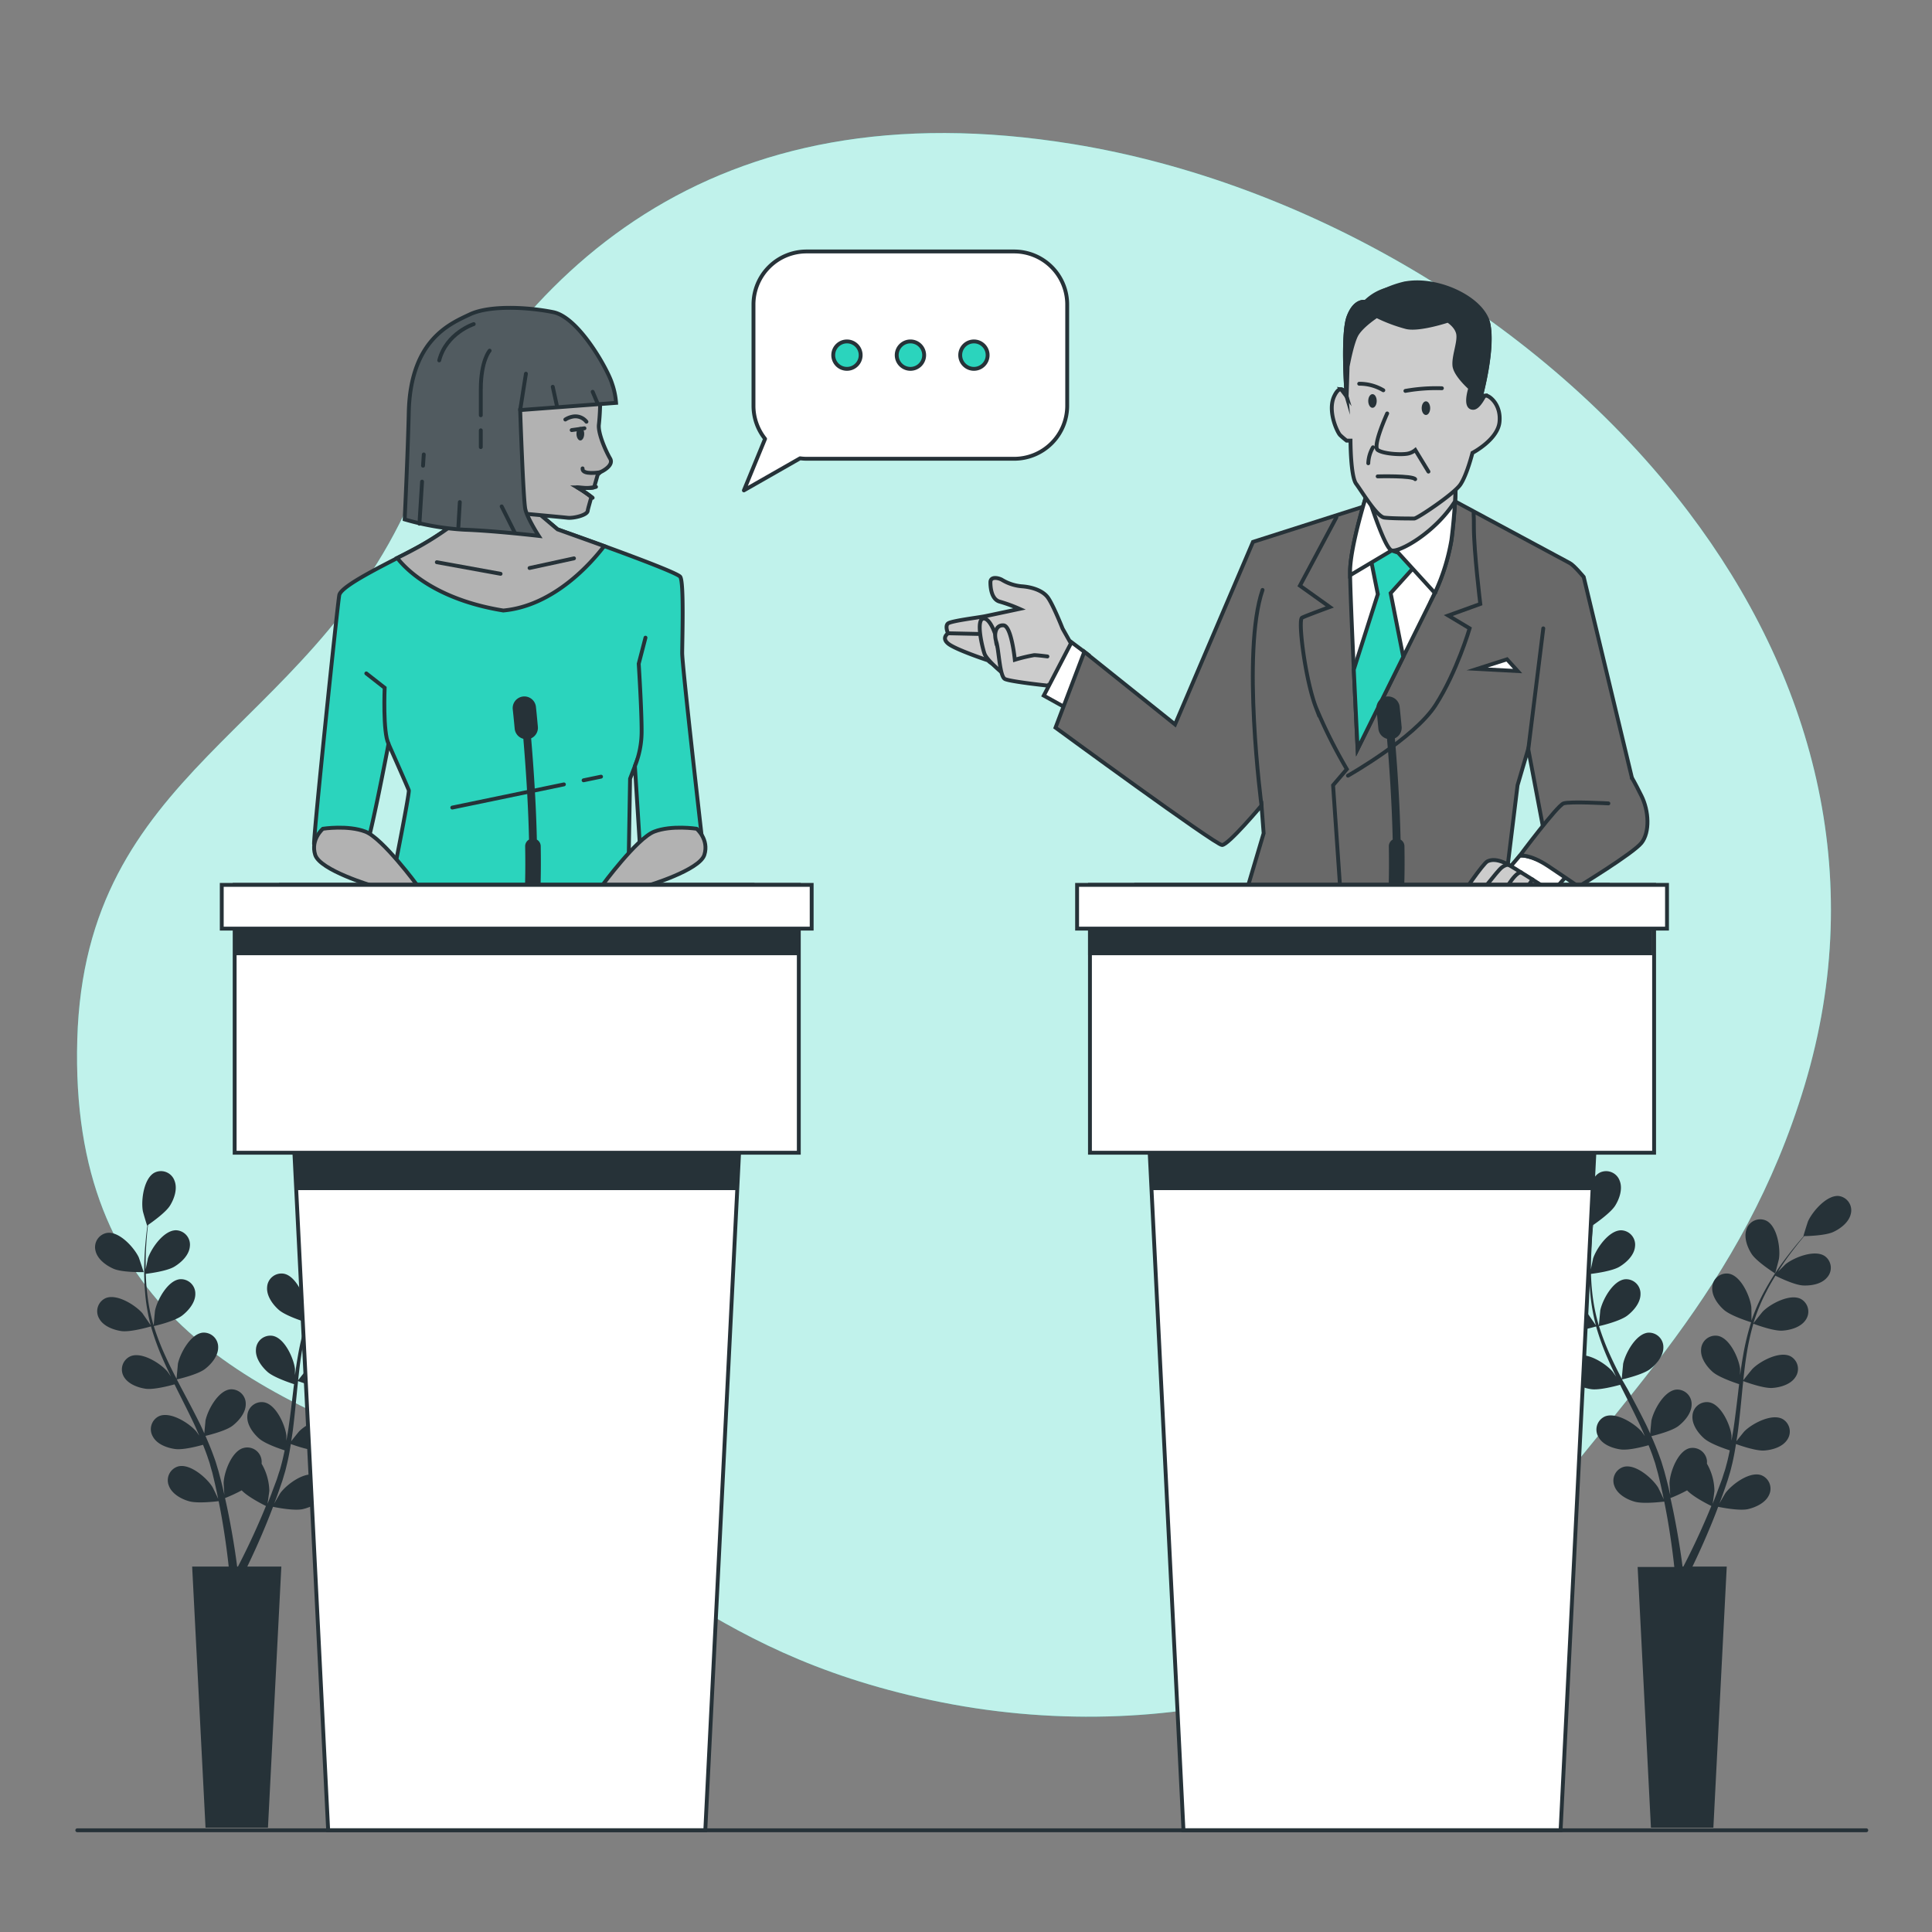 <svg xmlns="http://www.w3.org/2000/svg" viewBox="0 0 500 500"><rect x="0" y="0" width="500" height="500" fill="#808080" stroke="none"/><g id="freepik--background-simple--inject-66"><path d="M437,132.51C399.23,82.66,337.7,47.08,277.75,37.3,184,22,133,70,106,130S22,199,20,269s43,91,94,110,66,48,127,61,124.21-4.48,151-41,59-65,75-118C483.6,226,468.63,174.27,437,132.51Z" style="fill:#2BD4BD"></path><path d="M437,132.51C399.23,82.66,337.7,47.08,277.75,37.3,184,22,133,70,106,130S22,199,20,269s43,91,94,110,66,48,127,61,124.21-4.48,151-41,59-65,75-118C483.6,226,468.63,174.27,437,132.51Z" style="fill:#fff;opacity:0.7"></path></g><g id="freepik--Plants--inject-66"><path d="M29.4,328.36c2.26,1,7.79.86,7.79.86S36,325.6,35.9,325.38c-1.21-2.54-5-6.73-8.17-6.31a3.74,3.74,0,0,0-3,4.67C25.25,325.91,27.47,327.52,29.4,328.36Z" style="fill:#263238"></path><path d="M101.85,309.53c-3.13-.34-6.86,4-8,6.53-.1.22-1.25,3.87-1.19,3.87h.07c-.6.67-1.22,1.4-1.89,2.21-1.23,1.51-2.6,3.22-4,5.18a65.58,65.58,0,0,0-4.1,6.55,47.44,47.44,0,0,0-3.51,7.9.38.38,0,0,0,0,.1c0-.92,0-3.5,0-3.7-.37-2.79-2.7-8-5.8-8.54a3.72,3.72,0,0,0-4.3,3.5c-.18,2.22,1.42,4.44,3,5.84,1.77,1.58,6.67,3.11,7.07,3.23a66,66,0,0,0-2.08,8.56c-.3,1.68-.55,3.39-.78,5.11,0-.8,0-1.52,0-1.62-.36-2.79-2.7-8-5.8-8.54a3.73,3.73,0,0,0-4.3,3.51c-.18,2.22,1.43,4.43,3,5.83s5.75,2.81,6.86,3.17c-.09.65-.17,1.31-.25,2-.38,3.16-.74,6.32-1.2,9.41-.15,1.08-.35,2.15-.54,3.21,0-.7,0-1.3,0-1.39-.36-2.79-2.7-8-5.8-8.54a3.72,3.72,0,0,0-4.3,3.5c-.18,2.22,1.43,4.44,3,5.84s5.35,2.67,6.66,3.1c-.23,1.08-.46,2.17-.73,3.21-.2.71-.35,1.4-.59,2.1s-.45,1.39-.67,2.08c-.47,1.3-1,2.64-1.45,3.9-.33.88-.67,1.71-1,2.54.17-1.08.46-3.2.47-3.38a14.51,14.51,0,0,0-2-7,3.82,3.82,0,0,0,0-.83A3.72,3.72,0,0,0,63,374.74c-3,.81-5,6.15-5.12,9,0,.17.1,2,.19,3.12-.15-.66-.3-1.31-.46-2-.32-1.35-.68-2.68-1.06-4.12l-.63-2.08c-.2-.7-.49-1.42-.74-2.13-.6-1.65-1.29-3.29-2-4.92,1.18-.29,5.35-1.35,7-2.63s3.44-3.38,3.42-5.6a3.73,3.73,0,0,0-4-3.82c-3.14.34-5.85,5.33-6.42,8.09,0,.17-.22,2.19-.3,3.31-.45-1-.89-2-1.38-2.94-1.4-2.82-2.9-5.63-4.39-8.44-.46-.86-.9-1.73-1.35-2.59.42-.09,5.4-1.25,7.28-2.69,1.67-1.28,3.43-3.37,3.42-5.6a3.73,3.73,0,0,0-4-3.81c-3.13.34-5.85,5.33-6.42,8.08,0,.21-.3,3.12-.34,3.86-1-1.89-1.95-3.8-2.82-5.71a64.89,64.89,0,0,1-3.08-7.94c.2,0,5.41-1.23,7.33-2.71,1.66-1.28,3.43-3.37,3.42-5.59a3.73,3.73,0,0,0-4-3.82c-3.13.34-5.85,5.33-6.42,8.09-.05.21-.33,3.35-.34,3.92,0-.16-.11-.32-.16-.48a47.23,47.23,0,0,1-1.59-8.38c-.18-1.57-.26-3.07-.31-4.54,1-.12,5.53-.72,7.4-1.86s3.79-3,4-5.19a3.73,3.73,0,0,0-3.59-4.23c-3.15,0-6.4,4.65-7.27,7.33,0,.14-.36,1.68-.57,2.8,0-.67,0-1.35,0-2,0-2.39.15-4.57.3-6.5.09-1.1.2-2.09.31-3,.91-.63,4.56-3.2,5.68-5s2-4.39,1.17-6.46a3.72,3.72,0,0,0-5.13-2.1c-2.8,1.44-3.54,7.08-3.08,9.85,0,.24,1.1,3.92,1.15,3.89l.05,0c-.12.89-.24,1.85-.35,2.89-.19,1.93-.39,4.12-.45,6.51a66.12,66.12,0,0,0,.19,7.73,47.54,47.54,0,0,0,1.43,8.52l0,.1c-.5-.78-2-2.91-2.09-3.06-1.84-2.13-6.65-5.16-9.55-3.93a3.73,3.73,0,0,0-1.65,5.3c1.07,1.95,3.64,2.91,5.72,3.22,2.34.34,7.28-1.09,7.67-1.21a66,66,0,0,0,3,8.29c.68,1.57,1.42,3.13,2.17,4.69-.45-.66-.86-1.25-.92-1.32-1.84-2.13-6.65-5.16-9.55-3.93A3.73,3.73,0,0,0,32,356.2c1.07,1.95,3.63,2.91,5.71,3.21s6.34-.82,7.46-1.14l.88,1.78c1.43,2.85,2.87,5.69,4.2,8.51.46,1,.89,2,1.32,3-.4-.59-.75-1.08-.81-1.15-1.84-2.13-6.64-5.16-9.55-3.93a3.74,3.74,0,0,0-1.65,5.3c1.07,2,3.64,2.92,5.72,3.22s5.93-.72,7.26-1.09c.4,1,.81,2.07,1.16,3.09.22.7.49,1.36.67,2.07s.39,1.41.59,2.1c.32,1.35.66,2.73.94,4.06.21.91.38,1.79.56,2.68-.45-1-1.38-2.93-1.48-3.08-1.49-2.39-5.79-6.11-8.84-5.33a3.73,3.73,0,0,0-2.44,5c.77,2.09,3.16,3.43,5.17,4,2.21.68,7.11.06,7.72,0,.29,1.46.56,2.89.8,4.24.82,4.68,1.33,8.61,1.65,11.36.06.49.1.92.15,1.33H49.73L53.19,473H69.35l3.46-67.57H64l.19-.4c1.21-2.53,2.9-6.16,4.71-10.6.58-1.4,1.17-2.91,1.76-4.47.59.13,5.44,1.11,7.7.6,2-.46,4.53-1.62,5.45-3.65a3.73,3.73,0,0,0-2.06-5.15c-3-1-7.54,2.39-9.21,4.65-.1.14-1,1.7-1.57,2.7.24-.63.48-1.25.72-1.91.47-1.3.91-2.61,1.39-4l.62-2.08c.22-.69.37-1.45.56-2.18.41-1.71.74-3.46,1-5.23,1.14.42,5.2,1.83,7.31,1.68s4.72-.91,5.94-2.78a3.72,3.72,0,0,0-1.26-5.4c-2.8-1.45-7.82,1.21-9.81,3.2-.13.12-1.4,1.71-2.08,2.59.17-1.06.34-2.12.48-3.21.38-3.12.68-6.29,1-9.46.09-1,.2-1.94.3-2.9.4.15,5.2,1.94,7.56,1.77,2.09-.15,4.72-.92,5.94-2.78A3.73,3.73,0,0,0,89.38,351c-2.8-1.44-7.82,1.22-9.81,3.21-.15.14-2,2.43-2.41,3,.22-2.13.47-4.25.79-6.33a66.28,66.28,0,0,1,1.82-8.32c.18.07,5.18,2,7.6,1.79,2.09-.15,4.72-.92,5.94-2.78a3.73,3.73,0,0,0-1.26-5.41c-2.8-1.44-7.82,1.22-9.81,3.21-.16.15-2.12,2.61-2.44,3.08,0-.16.07-.33.12-.48a48.39,48.39,0,0,1,3.3-7.88c.72-1.4,1.48-2.7,2.25-3.95.89.45,5,2.44,7.2,2.53s4.8-.39,6.21-2.11a3.73,3.73,0,0,0-.65-5.51c-2.63-1.74-7.91.35-10.11,2.1-.12.1-1.23,1.2-2,2,.36-.56.72-1.14,1.07-1.67,1.32-2,2.65-3.72,3.84-5.25.68-.86,1.31-1.63,1.92-2.34,1.1,0,5.56-.16,7.51-1.07s4.08-2.56,4.54-4.74A3.73,3.73,0,0,0,101.85,309.53ZM67.16,393.7c-1.89,4.36-3.63,7.92-4.89,10.39-.25.5-.48.94-.69,1.34h-.21c-.06-.48-.13-1-.21-1.6-.38-2.77-1-6.73-1.92-11.43-.29-1.49-.63-3.07-1-4.7a39.4,39.4,0,0,0,4.31-2c1.62,1.74,5.75,3.79,6.28,4.05C68.27,391.11,67.71,392.45,67.16,393.7Z" style="fill:#263238"></path><path d="M85.34,329.57s1-3.67,1-3.91c.39-2.79-.5-8.4-3.34-9.77A3.72,3.72,0,0,0,78,318.13c-.76,2.09.2,4.66,1.35,6.42C80.66,326.62,85.34,329.57,85.34,329.57Z" style="fill:#263238"></path><path d="M403.47,328.36c2.26,1,7.79.86,7.79.86s-1.19-3.62-1.29-3.84c-1.21-2.54-5.05-6.73-8.18-6.31a3.73,3.73,0,0,0-3,4.67C399.32,325.91,401.54,327.52,403.47,328.36Z" style="fill:#263238"></path><path d="M475.92,309.53c-3.13-.34-6.86,4-8,6.53-.1.22-1.25,3.87-1.19,3.87h.07c-.6.67-1.22,1.4-1.9,2.21-1.22,1.51-2.59,3.22-4,5.18a67.47,67.47,0,0,0-4.11,6.55,49.14,49.14,0,0,0-3.51,7.9.38.38,0,0,1,0,.1c0-.92,0-3.5-.05-3.7-.36-2.79-2.7-8-5.8-8.54a3.72,3.72,0,0,0-4.3,3.5c-.18,2.22,1.43,4.44,3,5.84,1.77,1.58,6.67,3.11,7.06,3.23a66,66,0,0,0-2.07,8.56c-.3,1.68-.55,3.39-.78,5.11,0-.8,0-1.52,0-1.62-.36-2.79-2.7-8-5.8-8.54a3.73,3.73,0,0,0-4.3,3.51c-.18,2.22,1.42,4.43,3,5.83s5.75,2.81,6.85,3.17c-.08.65-.17,1.31-.24,2-.38,3.16-.75,6.32-1.2,9.41-.16,1.08-.35,2.15-.54,3.21,0-.7,0-1.3,0-1.39-.36-2.79-2.7-8-5.8-8.54a3.72,3.72,0,0,0-4.3,3.5c-.18,2.22,1.42,4.44,3,5.84s5.34,2.67,6.66,3.1c-.23,1.08-.46,2.17-.73,3.21-.21.71-.35,1.4-.59,2.1s-.45,1.39-.67,2.08c-.48,1.3-1,2.64-1.45,3.9-.34.88-.67,1.71-1,2.54.17-1.08.46-3.2.46-3.38a14.38,14.38,0,0,0-1.94-7,4.57,4.57,0,0,0,0-.83,3.73,3.73,0,0,0-4.56-3.16c-3,.81-5,6.15-5.12,9,0,.17.1,2,.19,3.12-.16-.66-.3-1.31-.46-2-.32-1.35-.68-2.68-1.06-4.12l-.63-2.08c-.2-.7-.49-1.42-.74-2.13-.6-1.65-1.29-3.29-2-4.92,1.18-.29,5.35-1.35,7-2.63s3.44-3.38,3.42-5.6a3.73,3.73,0,0,0-4-3.82c-3.13.34-5.85,5.33-6.42,8.09,0,.17-.22,2.19-.3,3.31-.44-1-.89-2-1.37-2.94-1.4-2.82-2.91-5.63-4.4-8.44L419.77,357c.43-.09,5.41-1.25,7.29-2.69,1.66-1.28,3.43-3.37,3.42-5.6a3.73,3.73,0,0,0-4-3.81c-3.13.34-5.85,5.33-6.42,8.08,0,.21-.31,3.12-.34,3.86-1-1.89-1.95-3.8-2.83-5.71a66.47,66.47,0,0,1-3.07-7.94c.19,0,5.4-1.23,7.32-2.71,1.67-1.28,3.44-3.37,3.42-5.59a3.72,3.72,0,0,0-4-3.82c-3.14.34-5.85,5.33-6.42,8.09,0,.21-.33,3.35-.34,3.92-.05-.16-.12-.32-.16-.48a48.2,48.2,0,0,1-1.6-8.38c-.17-1.57-.25-3.07-.3-4.54,1-.12,5.53-.72,7.4-1.86s3.79-3,4-5.19a3.73,3.73,0,0,0-3.59-4.23c-3.15,0-6.4,4.65-7.27,7.33,0,.14-.36,1.68-.58,2.8,0-.67,0-1.35,0-2,0-2.39.16-4.57.31-6.5.09-1.1.2-2.09.31-3,.91-.63,4.55-3.2,5.68-5s2-4.39,1.17-6.46a3.73,3.73,0,0,0-5.14-2.1c-2.8,1.44-3.53,7.08-3.07,9.85,0,.24,1.1,3.92,1.15,3.89l.05,0c-.12.89-.24,1.85-.35,2.89-.2,1.93-.4,4.12-.45,6.51a68.27,68.27,0,0,0,.18,7.73,49.39,49.39,0,0,0,1.43,8.52l0,.1c-.5-.78-2-2.91-2.09-3.06-1.84-2.13-6.65-5.16-9.55-3.93a3.73,3.73,0,0,0-1.65,5.3c1.07,1.95,3.64,2.91,5.71,3.22,2.35.34,7.29-1.09,7.68-1.21a66,66,0,0,0,3,8.29c.68,1.57,1.41,3.13,2.17,4.69-.45-.66-.86-1.25-.92-1.32-1.85-2.13-6.65-5.16-9.55-3.93a3.73,3.73,0,0,0-1.66,5.3c1.07,1.95,3.64,2.91,5.72,3.21s6.34-.82,7.46-1.14c.29.6.58,1.19.88,1.78,1.43,2.85,2.87,5.69,4.19,8.51.47,1,.9,2,1.33,3-.41-.59-.75-1.08-.81-1.15-1.84-2.13-6.65-5.16-9.55-3.93a3.73,3.73,0,0,0-1.65,5.3c1.07,2,3.64,2.92,5.72,3.22s5.93-.72,7.25-1.09c.41,1,.82,2.07,1.17,3.09.22.7.49,1.36.67,2.07s.39,1.41.58,2.1c.33,1.35.67,2.73.95,4.06.2.91.38,1.79.56,2.68-.45-1-1.38-2.93-1.48-3.08-1.5-2.39-5.79-6.11-8.84-5.33a3.73,3.73,0,0,0-2.44,5c.76,2.09,3.15,3.43,5.16,4,2.22.68,7.12.06,7.73,0,.29,1.46.56,2.89.8,4.24.82,4.68,1.33,8.61,1.65,11.36.05.49.1.92.15,1.33h-9.49L427.26,473h16.16l3.46-67.57H438l.2-.4c1.21-2.53,2.89-6.16,4.71-10.6.58-1.4,1.17-2.91,1.75-4.47.6.13,5.45,1.11,7.71.6,2-.46,4.53-1.62,5.45-3.65a3.73,3.73,0,0,0-2.06-5.15c-3-1-7.55,2.39-9.22,4.65-.1.14-1,1.7-1.56,2.7.24-.63.48-1.25.71-1.91.48-1.3.92-2.61,1.39-4,.21-.68.42-1.38.63-2.08s.37-1.45.56-2.18c.4-1.71.73-3.46,1-5.23,1.14.42,5.21,1.83,7.32,1.68s4.72-.91,5.94-2.78a3.73,3.73,0,0,0-1.26-5.4c-2.8-1.45-7.82,1.21-9.81,3.2-.13.12-1.4,1.71-2.08,2.59.17-1.06.34-2.12.47-3.21.39-3.12.69-6.29,1-9.46.09-1,.19-1.94.3-2.9.4.15,5.2,1.94,7.55,1.77,2.1-.15,4.73-.92,5.94-2.78a3.73,3.73,0,0,0-1.25-5.41c-2.8-1.44-7.82,1.22-9.81,3.21-.15.14-2,2.43-2.42,3,.23-2.13.47-4.25.8-6.33a66.27,66.27,0,0,1,1.81-8.32c.19.07,5.19,2,7.61,1.79,2.09-.15,4.72-.92,5.94-2.78a3.74,3.74,0,0,0-1.26-5.41c-2.8-1.44-7.82,1.22-9.81,3.21-.16.15-2.12,2.61-2.45,3.08.05-.16.08-.33.13-.48a47.52,47.52,0,0,1,3.3-7.88c.71-1.4,1.48-2.7,2.25-3.95.89.45,5,2.44,7.19,2.53s4.8-.39,6.21-2.11a3.72,3.72,0,0,0-.65-5.51c-2.62-1.74-7.9.35-10.11,2.1-.11.1-1.22,1.2-2,2,.36-.56.71-1.14,1.07-1.67,1.31-2,2.64-3.72,3.83-5.25.69-.86,1.32-1.63,1.92-2.34,1.11,0,5.57-.16,7.52-1.07s4.08-2.56,4.54-4.74A3.73,3.73,0,0,0,475.92,309.53ZM441.23,393.7c-1.89,4.36-3.64,7.92-4.89,10.39-.25.5-.48.94-.69,1.34h-.21c-.06-.48-.13-1-.21-1.6-.38-2.77-1-6.73-1.92-11.43-.29-1.49-.63-3.07-1-4.7a39.4,39.4,0,0,0,4.31-2c1.61,1.74,5.75,3.79,6.28,4.05C442.34,391.11,441.78,392.45,441.23,393.7Z" style="fill:#263238"></path><path d="M459.41,329.57s1-3.67,1-3.91c.39-2.79-.5-8.4-3.34-9.77a3.72,3.72,0,0,0-5.07,2.24c-.76,2.09.2,4.66,1.34,6.42C454.72,326.62,459.41,329.57,459.41,329.57Z" style="fill:#263238"></path></g><g id="freepik--character-2--inject-66"><path d="M278.1,168.18,275,162.69s-2.57-6.51-3.94-8.22-4.11-2.57-6.68-2.74a11.82,11.82,0,0,1-5.15-1.72c-1-.51-2.91-.86-2.91.69s.34,4.45,2.4,5a40.07,40.07,0,0,1,5.14,1.88s-7.2,1.54-8.91,1.89-8.74,1.2-9.6,1.88,0,2.57,0,2.57-1.88,1.2.17,2.75,10.29,4.28,10.29,4.28-.35.17,3.6,2.4,13.19,4.28,13.19,4.28Z" style="fill:#ccc;stroke:#263238;stroke-linecap:round;stroke-miterlimit:10"></path><path d="M260.44,175s-5-3.94-5.65-5.82-2.23-8.74-.34-9.09,3.77,5.32,3.42,6,1.72,3.43,1.89,3.94a7.9,7.9,0,0,0,1.54,1.72" style="fill:#ccc;stroke:#263238;stroke-linecap:round;stroke-miterlimit:10"></path><path d="M271.07,169.89s-2.57-.34-3.43-.34a42.56,42.56,0,0,0-5,1.2s-.86-8.74-2.91-8.91-2.57,2.22-1.89,4.28.86,8.91,2.23,9.6,11,1.71,11,1.71" style="fill:#ccc;stroke:#263238;stroke-linecap:round;stroke-miterlimit:10"></path><line x1="245.36" y1="163.89" x2="253.07" y2="164.06" style="fill:none;stroke:#263238;stroke-linecap:round;stroke-miterlimit:10"></line><polygon points="281.73 169.52 277.31 166.21 270.13 180.02 277.59 184.16 281.73 169.52" style="fill:#fff;stroke:#263238;stroke-linecap:round;stroke-miterlimit:10"></polygon><path d="M357.14,129.75l-32.87,10.49L304.1,187.48l-23.48-18.79-7.45,19.62s41.43,30.38,43.09,30.38,10.22-10.22,10.22-10.22l.55,7.18-5,16.85h67.12l3.59-29.28,2.76-9.39,3.87,20.44s6.9,4.14,13.26,3,10.49-12.71,10.49-12.71l-13.26-55.24s-2.48-3-3.59-3.59-29.75-16-29.75-16Z" style="fill:#696969;stroke:#263238;stroke-linecap:round;stroke-miterlimit:10"></path><path d="M345.85,133.91l-9.43,17.66,7.73,5.52s-6.07,2.21-7.18,2.77.83,16,3.59,23.2a131,131,0,0,0,8,16L345,203.22l1.94,28.18" style="fill:none;stroke:#263238;stroke-linecap:round;stroke-miterlimit:10"></path><path d="M348.85,200.74s17.13-9.67,22.65-18.23,8.84-19.89,8.84-19.89l-5.53-3.32,8.29-3s-1.66-13.53-1.66-19.88c0-1.46,0-2.65-.07-3.6" style="fill:none;stroke:#263238;stroke-linecap:round;stroke-miterlimit:10"></path><path d="M353.82,127.54S349.4,141.35,349.4,148s1.94,45.85,1.94,45.85,16.57-33.42,19.33-39a54,54,0,0,0,5-15.19,143.09,143.09,0,0,0,1.11-14.64,81.46,81.46,0,0,1-12.43,2.76A45.71,45.71,0,0,1,353.82,127.54Z" style="fill:#fff;stroke:#263238;stroke-linecap:round;stroke-miterlimit:10"></path><path d="M362.38,136.65l-7.73,7.46,1.93,9.67-6.22,19.51c.49,10.68,1,20.54,1,20.54L363.16,170l-3.26-16.5,7.46-8.28Z" style="fill:#2BD4BD;stroke:#263238;stroke-linecap:round;stroke-miterlimit:10"></path><path d="M353.82,127.54S349.4,141.35,349.4,148c0,.24,0,.55,0,.88l10.76-6.41,1.66.56,9.52,10.44a53.63,53.63,0,0,0,4.29-13.76,143.09,143.09,0,0,0,1.11-14.64,81.46,81.46,0,0,1-12.43,2.76A45.71,45.71,0,0,1,353.82,127.54Z" style="fill:#fff;stroke:#263238;stroke-linecap:round;stroke-miterlimit:10"></path><path d="M376.55,129.76c.14-2.66.2-4.71.2-4.71a81.46,81.46,0,0,1-12.43,2.76,45.71,45.71,0,0,1-10.5-.27s4.42,14.36,6.35,14.91C362,143,371.21,138.08,376.55,129.76Z" style="fill:#ccc;stroke:#263238;stroke-linecap:round;stroke-miterlimit:10"></path><path d="M353.39,78.14S350.72,77.41,349,82s-.49,20.63-.49,20.63-1.21-4.12-3.15-.24.73,9.47,1.45,10.2a19.84,19.84,0,0,0,1.7,1.45h1s0,9.23,1.46,11.17,5.34,8.49,7.28,8.74,7,.24,7.77.24,10.19-6.31,11.89-8.74,3.16-8.25,3.16-8.25,6.55-3.4,7-8-2.67-6.8-3.4-6.8a5.37,5.37,0,0,0-1.46.24s3.4-12.37,1.94-18.93-18-9.71-23.54-9.22A12.54,12.54,0,0,0,353.39,78.14Z" style="fill:#ccc;stroke:#263238;stroke-linecap:round;stroke-miterlimit:10"></path><path d="M347.09,100.76l1.44,1.89S348,100.87,347.09,100.76Z" style="fill:none;stroke:#263238;stroke-linecap:round;stroke-miterlimit:10"></path><path d="M384.15,102.45a5.85,5.85,0,0,0-.91.2s3.4-12.37,1.94-18.93-13.49-12.18-22-10.28a26.65,26.65,0,0,0-9.78,4.7S350.72,77.41,349,82s-.49,20.63-.49,20.63l.25-7.76s1-5.59,2.18-8,5.34-5.1,5.34-5.1a40.85,40.85,0,0,0,7.77,2.91c3.39.73,10.68-1.7,10.68-1.7s2.42,1.46,2.67,3.64-1.22,5.59-1,8,4.12,5.83,4.12,5.83-1.7,5.1.73,5.1C382.19,105.57,383.21,104.19,384.15,102.45Z" style="fill:#263238;stroke:#263238;stroke-linecap:round;stroke-miterlimit:10"></path><path d="M359,107s-3.88,8.5-2.43,9.47,5.58,1.21,7.28,1a4.44,4.44,0,0,0,2.43-1l3.4,5.58" style="fill:none;stroke:#263238;stroke-linecap:round;stroke-miterlimit:10"></path><path d="M355.33,115.76a8.78,8.78,0,0,0-1.22,4.13" style="fill:none;stroke:#263238;stroke-linecap:round;stroke-miterlimit:10"></path><path d="M356.54,123.29s9-.25,9.71.72" style="fill:none;stroke:#263238;stroke-linecap:round;stroke-miterlimit:10"></path><ellipse cx="369.03" cy="105.63" rx="1.1" ry="1.77" style="fill:#263238"></ellipse><path d="M356.29,103.77c0,1-.49,1.77-1.09,1.77s-1.1-.79-1.1-1.77.49-1.77,1.1-1.77S356.29,102.79,356.29,103.77Z" style="fill:#263238"></path><path d="M363.72,101.16a45.25,45.25,0,0,1,9.44-.68" style="fill:none;stroke:#263238;stroke-linecap:round;stroke-miterlimit:10"></path><path d="M358,101a12.14,12.14,0,0,0-6.24-1.69" style="fill:none;stroke:#263238;stroke-linecap:round;stroke-miterlimit:10"></path><polygon points="382.27 173.11 392.77 173.67 390.01 170.63 382.27 173.11" style="fill:#fff;stroke:#263238;stroke-linecap:round;stroke-miterlimit:10"></polygon><line x1="395.53" y1="193.83" x2="399.4" y2="162.62" style="fill:none;stroke:#263238;stroke-linecap:round;stroke-miterlimit:10"></line><path d="M393.32,221.45,390,225.32l11,6.35,4.7-5.25S396.63,220.9,393.32,221.45Z" style="fill:#fff;stroke:#263238;stroke-linecap:round;stroke-miterlimit:10"></path><path d="M416.25,207.92s-9.95-.56-11.6,0-11.33,13.53-11.33,13.53,2.49-.55,7.46,2.76,7.73,5.25,7.73,5.25,14.09-8.56,16.3-11.32,1.93-8.29,0-12.16-2.49-4.69-2.49-4.69" style="fill:#696969;stroke:#263238;stroke-linecap:round;stroke-miterlimit:10"></path><path d="M400.47,230.11s-9.26-6.05-11.13-6.85-3.21-.89-4.37-.36-6.85,9-6.85,9h24Z" style="fill:#ccc;stroke:#263238;stroke-linecap:round;stroke-miterlimit:10"></path><path d="M382.48,232s5-6.59,6.15-7.48,1.87-.71,1.87-.71" style="fill:none;stroke:#263238;stroke-linecap:round;stroke-miterlimit:10"></path><path d="M388.8,231.63s3-5.79,4.81-5.88" style="fill:none;stroke:#263238;stroke-linecap:round;stroke-miterlimit:10"></path><line x1="393.61" y1="231.81" x2="396.64" y2="227.62" style="fill:none;stroke:#263238;stroke-linecap:round;stroke-miterlimit:10"></line><path d="M326.48,208.47s-5.25-39.78.27-55.8" style="fill:none;stroke:#263238;stroke-linecap:round;stroke-miterlimit:10"></path><polygon points="403.88 473.67 306.28 473.67 294.08 229 416.08 229 403.88 473.67" style="fill:#fff;stroke:#263238;stroke-linecap:round;stroke-miterlimit:10"></polygon><polygon points="412.14 308 415.53 240 294.63 240 298.02 308 412.14 308" style="fill:#263238"></polygon><path d="M363.47,219a2,2,0,0,0-1-1.71c-.22-10-.93-19.85-1.48-26.21a3,3,0,0,0,1.75-3c-.3-3.22-.51-5.15-.51-5.15a3,3,0,1,0-6,.65s.21,1.9.49,5a3,3,0,0,0,2.24,2.62c.54,6.34,1.25,16.16,1.47,26.08a2,2,0,0,0-1,1.74c.1,6.38,0,12-.39,16.62a2,2,0,0,0,1.85,2.15h.15a2,2,0,0,0,2-1.85C363.45,231.25,363.58,225.53,363.47,219Z" style="fill:#263238"></path><rect x="282.08" y="229" width="146" height="69.33" style="fill:#fff;stroke:#263238;stroke-linecap:round;stroke-miterlimit:10"></rect><rect x="281.59" y="229" width="146" height="18.21" style="fill:#263238"></rect><rect x="278.75" y="229" width="152.67" height="11.33" style="fill:#fff;stroke:#263238;stroke-linecap:round;stroke-miterlimit:10"></rect></g><g id="freepik--character-1--inject-66"><path d="M119.8,133.78a78.91,78.91,0,0,1-11,7.5c-6.25,3.5-20.5,10-21,12.75S81,217.48,81.29,218.48s12,1.75,13,1.75,6.26-27.7,6.26-27.7,5,11.25,5.25,12-5,26.95-5,26.95h61.75l.51-29.95,1.25-3.25,1.24,19.7,16-2s-5-43.7-5-46.95.5-18.25-.5-19.75S144.3,137,144.3,137l-6.76-5.72-18.24.22Z" style="fill:#2BD4BD;stroke:#263238;stroke-linecap:round;stroke-miterlimit:10"></path><path d="M144.3,137l-6.76-5.72-18.24.22.5,2.25a78.91,78.91,0,0,1-11,7.5c-1.59.89-3.69,2-6,3.14,1.81,2.38,9.3,10.67,27.45,13.61,13.18-1.21,22.91-12.47,26.11-16.67C149.91,139,144.3,137,144.3,137Z" style="fill:#b2b2b2;stroke:#263238;stroke-linecap:round;stroke-miterlimit:10"></path><line x1="113.05" y1="145.5" x2="129.55" y2="148.5" style="fill:#fff;stroke:#263238;stroke-linecap:round;stroke-miterlimit:10"></line><line x1="137.05" y1="147" x2="148.55" y2="144.5" style="fill:#fff;stroke:#263238;stroke-linecap:round;stroke-miterlimit:10"></line><line x1="151.03" y1="201.94" x2="155.55" y2="201" style="fill:#fff;stroke:#263238;stroke-linecap:round;stroke-miterlimit:10"></line><line x1="117.05" y1="209" x2="145.94" y2="203" style="fill:#fff;stroke:#263238;stroke-linecap:round;stroke-miterlimit:10"></line><path d="M164.3,198.28a23.82,23.82,0,0,0,1.75-9.25c0-5.5-.75-17.25-.75-17.25l1.75-6.75" style="fill:none;stroke:#263238;stroke-linecap:round;stroke-miterlimit:10"></path><path d="M94.8,174.28,99.55,178s-.5,11.5,1,14.5" style="fill:none;stroke:#263238;stroke-linecap:round;stroke-miterlimit:10"></path><path d="M180.29,214.48s-6.5-1-11,.75-13.5,14-13.5,14h11.75s13.5-4,14.75-8S180.29,214.48,180.29,214.48Z" style="fill:#b2b2b2;stroke:#263238;stroke-linecap:round;stroke-miterlimit:10"></path><path d="M83.57,214.48s6.5-1,11,.75,13.5,14,13.5,14H96.32s-13.5-4-14.75-8S83.57,214.48,83.57,214.48Z" style="fill:#b2b2b2;stroke:#263238;stroke-linecap:round;stroke-miterlimit:10"></path><path d="M155.32,103.65a57.64,57.64,0,0,1-.32,6.14c-.32,2.26,1.77,6.94,2.9,8.88s-2.58,3.55-2.58,3.55l-.64.64s-.42,1.51-.91,3.21c-.13.44-4.38.07-4.38.07a34.14,34.14,0,0,1,3.65,2.49c-.55,2-.88,3.09-.95,3.6-.16,1.13-3.71,1.93-5.16,1.77s-11.19-1.06-11.19-1.06l.72,3.06-5-3.77s-4.68-23.57-3.55-25.51,9-7.91,9.85-8.07S146.6,97,147.41,97s3.23.33,3.23.33S155.32,100.26,155.32,103.65Z" style="fill:#b2b2b2;stroke:#263238;stroke-linecap:round;stroke-miterlimit:10"></path><path d="M151.77,109.14a3.64,3.64,0,0,0-3.66-1.3,5.3,5.3,0,0,0-1.8.73" style="fill:none;stroke:#263238;stroke-linecap:round;stroke-miterlimit:10"></path><path d="M151.19,112.26c0,1-.46,1.73-1,1.73s-1-.77-1-1.73.46-1.74,1-1.74S151.19,111.3,151.19,112.26Z" style="fill:#263238"></path><path d="M154.24,126a12.36,12.36,0,0,1-4.87.11,34.62,34.62,0,0,1,4,2.72" style="fill:none;stroke:#263238;stroke-linecap:round;stroke-linejoin:round"></path><path d="M155.32,122.22s-4.78.82-4.55-1" style="fill:none;stroke:#263238;stroke-linecap:round;stroke-miterlimit:10"></path><line x1="147.95" y1="111.31" x2="151.26" y2="110.84" style="fill:none;stroke:#263238;stroke-linecap:round;stroke-miterlimit:10"></line><path d="M134.62,106.13s.8,23.22,1.33,25.62,3.47,6.94,3.47,6.94-11.47-1.33-19.21-1.6a68.11,68.11,0,0,1-15.48-2.67s.81-17,1.06-27.75c.44-18.76,10.72-22.89,15.79-25.3s14.91-1.93,21.58-.59,14.15,14.94,15.21,18.41a19.78,19.78,0,0,1,1.07,5.07Z" style="fill:#515b60;stroke:#263238;stroke-linecap:round;stroke-miterlimit:10"></path><line x1="109.48" y1="120.53" x2="109.67" y2="117.61" style="fill:none;stroke:#263238;stroke-linecap:round;stroke-miterlimit:10"></line><line x1="108.55" y1="135.54" x2="109.23" y2="124.64" style="fill:none;stroke:#263238;stroke-linecap:round;stroke-miterlimit:10"></line><line x1="118.63" y1="136.28" x2="119" y2="129.94" style="fill:none;stroke:#263238;stroke-linecap:round;stroke-miterlimit:10"></line><line x1="133.19" y1="137.78" x2="129.83" y2="131.06" style="fill:none;stroke:#263238;stroke-linecap:round;stroke-miterlimit:10"></line><path d="M122.6,83.88s-7.1,2.29-8.93,9.39" style="fill:none;stroke:#263238;stroke-linecap:round;stroke-miterlimit:10"></path><path d="M124.43,111.36v4.35" style="fill:none;stroke:#263238;stroke-linecap:round;stroke-miterlimit:10"></path><path d="M126.72,90.75s-2.29,2.52-2.29,10.08v6.64" style="fill:none;stroke:#263238;stroke-linecap:round;stroke-miterlimit:10"></path><line x1="134.62" y1="106.13" x2="136.11" y2="96.71" style="fill:none;stroke:#263238;stroke-linecap:round;stroke-miterlimit:10"></line><line x1="144.18" y1="105.27" x2="143.05" y2="100.1" style="fill:none;stroke:#263238;stroke-linecap:round;stroke-miterlimit:10"></line><line x1="154.68" y1="104.46" x2="153.38" y2="101.39" style="fill:none;stroke:#263238;stroke-linecap:round;stroke-miterlimit:10"></line><polygon points="182.53 473.67 84.93 473.67 72.73 229 194.73 229 182.53 473.67" style="fill:#fff;stroke:#263238;stroke-linecap:round;stroke-miterlimit:10"></polygon><polygon points="190.79 308 194.18 240 73.28 240 76.67 308 190.79 308" style="fill:#263238"></polygon><path d="M139.94,219a2,2,0,0,0-1-1.71c-.22-10-.94-19.85-1.48-26.21a3,3,0,0,0,1.74-3c-.29-3.22-.5-5.15-.5-5.15a3,3,0,0,0-6,.65s.21,1.9.5,5a3,3,0,0,0,2.24,2.62c.54,6.34,1.25,16.16,1.47,26.08a2,2,0,0,0-1,1.74c.11,6.38,0,12-.38,16.62a2,2,0,0,0,1.84,2.15h.16a2,2,0,0,0,2-1.85C139.92,231.25,140.05,225.53,139.94,219Z" style="fill:#263238"></path><rect x="60.73" y="229" width="146" height="69.33" style="fill:#fff;stroke:#263238;stroke-linecap:round;stroke-miterlimit:10"></rect><rect x="60.73" y="229" width="146" height="18.21" style="fill:#263238"></rect><rect x="57.39" y="229" width="152.67" height="11.33" style="fill:#fff;stroke:#263238;stroke-linecap:round;stroke-miterlimit:10"></rect></g><g id="freepik--speech-bubble--inject-66"><path d="M192.52,126.91,198,113.57a13.7,13.7,0,0,1-3-8.56V78.81a13.73,13.73,0,0,1,13.72-13.73h53.74a13.73,13.73,0,0,1,13.73,13.73V105a13.73,13.73,0,0,1-13.73,13.73H208.75a13.44,13.44,0,0,1-1.69-.12Z" style="fill:#fff;stroke:#263238;stroke-linecap:round;stroke-linejoin:round"></path><circle cx="252.05" cy="91.91" r="3.55" style="fill:#2BD4BD;stroke:#263238;stroke-linecap:round;stroke-linejoin:round"></circle><path d="M232.07,91.91a3.55,3.55,0,1,1,3.55,3.55A3.55,3.55,0,0,1,232.07,91.91Z" style="fill:#2BD4BD;stroke:#263238;stroke-linecap:round;stroke-linejoin:round"></path><circle cx="219.19" cy="91.91" r="3.55" style="fill:#2BD4BD;stroke:#263238;stroke-linecap:round;stroke-linejoin:round"></circle></g><g id="freepik--Floor--inject-66"><line x1="20" y1="473.67" x2="483" y2="473.67" style="fill:#fff;stroke:#263238;stroke-linecap:round;stroke-miterlimit:10"></line></g></svg>

